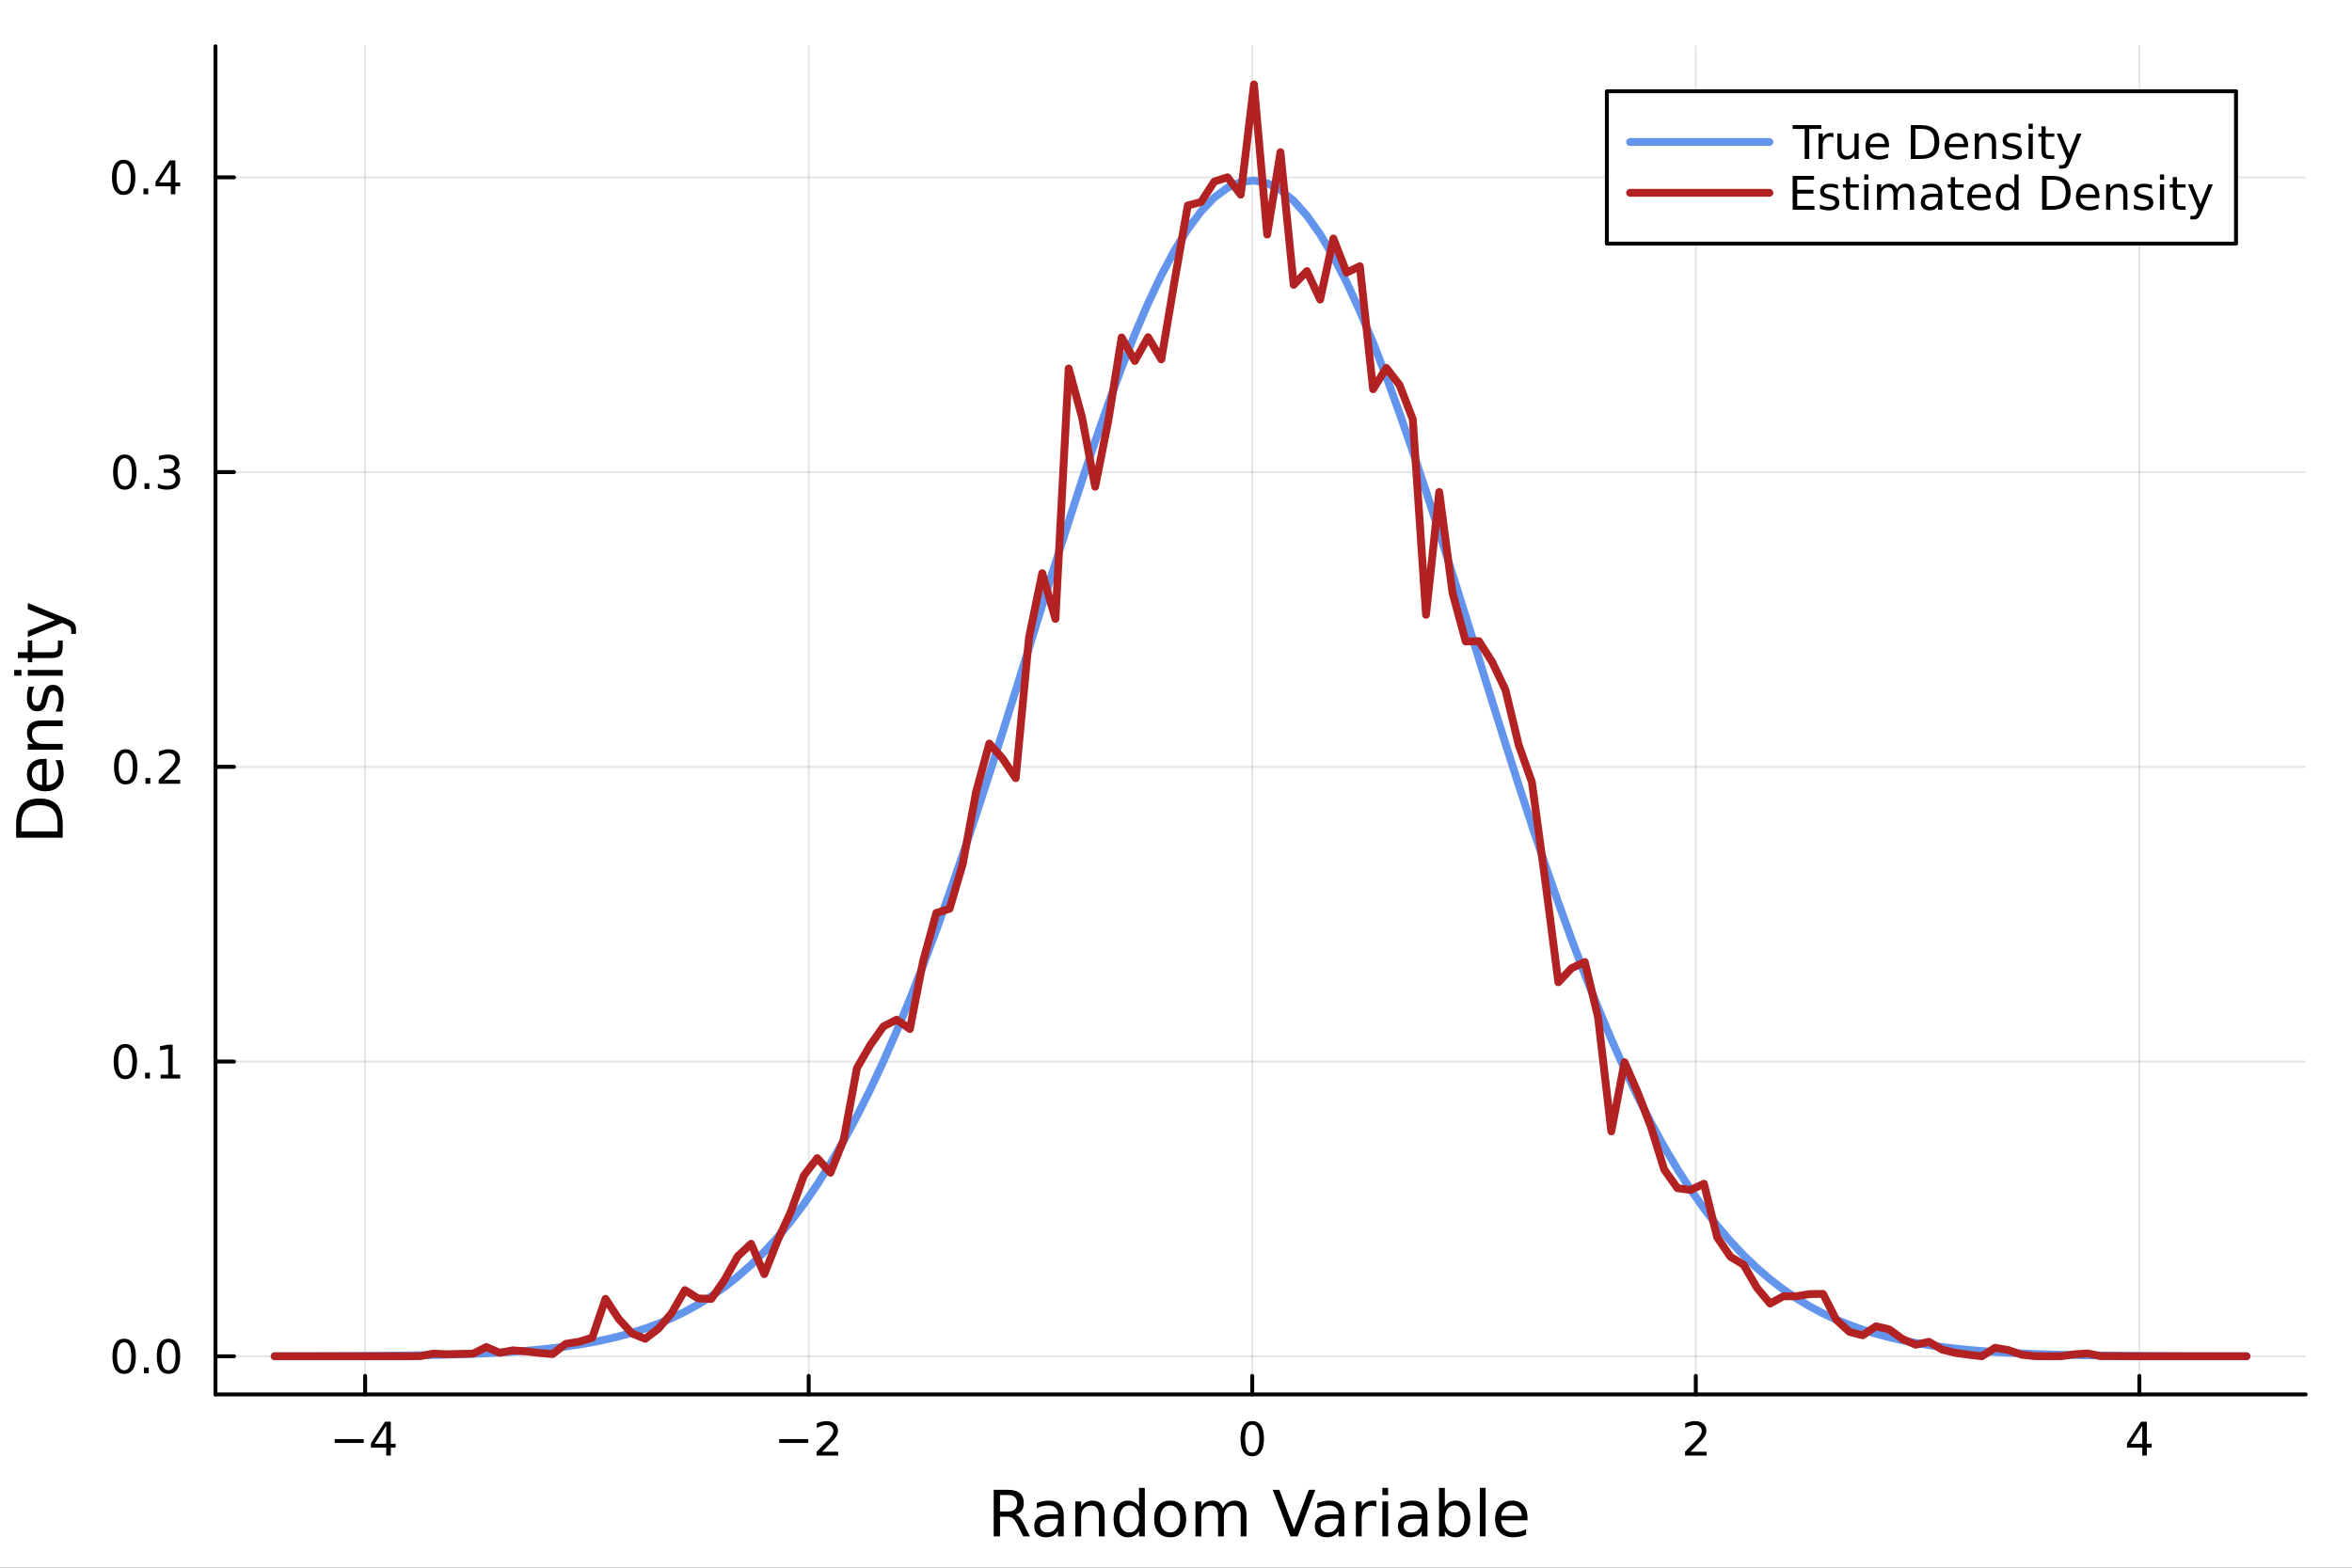 <?xml version="1.0" encoding="utf-8"?>
<svg xmlns="http://www.w3.org/2000/svg" xmlns:xlink="http://www.w3.org/1999/xlink" width="600" height="400" viewBox="0 0 2400 1600">
<rect x="0" y="0" width="2400" height="1600" fill="#333333" stroke="none"/>
<defs>
  <clipPath id="clip840">
    <rect x="0" y="0" width="2400" height="1600"/>
  </clipPath>
</defs>
<path clip-path="url(#clip840)" d="M0 1600 L2400 1600 L2400 0 L0 0  Z" fill="#ffffff" fill-rule="evenodd" fill-opacity="1"/>
<defs>
  <clipPath id="clip841">
    <rect x="480" y="0" width="1681" height="1600"/>
  </clipPath>
</defs>
<path clip-path="url(#clip840)" d="M219.866 1423.18 L2352.76 1423.18 L2352.76 47.244 L219.866 47.244  Z" fill="#ffffff" fill-rule="evenodd" fill-opacity="1"/>
<defs>
  <clipPath id="clip842">
    <rect x="219" y="47" width="2134" height="1377"/>
  </clipPath>
</defs>
<polyline clip-path="url(#clip842)" style="stroke:#000000; stroke-linecap:round; stroke-linejoin:round; stroke-width:2; stroke-opacity:0.1; fill:none" points="372.596,1423.18 372.596,47.244 "/>
<polyline clip-path="url(#clip842)" style="stroke:#000000; stroke-linecap:round; stroke-linejoin:round; stroke-width:2; stroke-opacity:0.1; fill:none" points="825.197,1423.18 825.197,47.244 "/>
<polyline clip-path="url(#clip842)" style="stroke:#000000; stroke-linecap:round; stroke-linejoin:round; stroke-width:2; stroke-opacity:0.1; fill:none" points="1277.8,1423.18 1277.8,47.244 "/>
<polyline clip-path="url(#clip842)" style="stroke:#000000; stroke-linecap:round; stroke-linejoin:round; stroke-width:2; stroke-opacity:0.1; fill:none" points="1730.4,1423.18 1730.4,47.244 "/>
<polyline clip-path="url(#clip842)" style="stroke:#000000; stroke-linecap:round; stroke-linejoin:round; stroke-width:2; stroke-opacity:0.1; fill:none" points="2183,1423.18 2183,47.244 "/>
<polyline clip-path="url(#clip842)" style="stroke:#000000; stroke-linecap:round; stroke-linejoin:round; stroke-width:2; stroke-opacity:0.1; fill:none" points="219.866,1384.24 2352.76,1384.24 "/>
<polyline clip-path="url(#clip842)" style="stroke:#000000; stroke-linecap:round; stroke-linejoin:round; stroke-width:2; stroke-opacity:0.1; fill:none" points="219.866,1083.43 2352.76,1083.43 "/>
<polyline clip-path="url(#clip842)" style="stroke:#000000; stroke-linecap:round; stroke-linejoin:round; stroke-width:2; stroke-opacity:0.1; fill:none" points="219.866,782.623 2352.76,782.623 "/>
<polyline clip-path="url(#clip842)" style="stroke:#000000; stroke-linecap:round; stroke-linejoin:round; stroke-width:2; stroke-opacity:0.1; fill:none" points="219.866,481.812 2352.76,481.812 "/>
<polyline clip-path="url(#clip842)" style="stroke:#000000; stroke-linecap:round; stroke-linejoin:round; stroke-width:2; stroke-opacity:0.1; fill:none" points="219.866,181.001 2352.76,181.001 "/>
<polyline clip-path="url(#clip840)" style="stroke:#000000; stroke-linecap:round; stroke-linejoin:round; stroke-width:4; stroke-opacity:1; fill:none" points="219.866,1423.18 2352.76,1423.18 "/>
<polyline clip-path="url(#clip840)" style="stroke:#000000; stroke-linecap:round; stroke-linejoin:round; stroke-width:4; stroke-opacity:1; fill:none" points="372.596,1423.18 372.596,1404.28 "/>
<polyline clip-path="url(#clip840)" style="stroke:#000000; stroke-linecap:round; stroke-linejoin:round; stroke-width:4; stroke-opacity:1; fill:none" points="825.197,1423.18 825.197,1404.28 "/>
<polyline clip-path="url(#clip840)" style="stroke:#000000; stroke-linecap:round; stroke-linejoin:round; stroke-width:4; stroke-opacity:1; fill:none" points="1277.8,1423.18 1277.8,1404.28 "/>
<polyline clip-path="url(#clip840)" style="stroke:#000000; stroke-linecap:round; stroke-linejoin:round; stroke-width:4; stroke-opacity:1; fill:none" points="1730.4,1423.18 1730.4,1404.28 "/>
<polyline clip-path="url(#clip840)" style="stroke:#000000; stroke-linecap:round; stroke-linejoin:round; stroke-width:4; stroke-opacity:1; fill:none" points="2183,1423.18 2183,1404.28 "/>
<path clip-path="url(#clip840)" d="M341.496 1468.75 L371.172 1468.75 L371.172 1472.69 L341.496 1472.69 L341.496 1468.75 Z" fill="#000000" fill-rule="nonzero" fill-opacity="1" /><path clip-path="url(#clip840)" d="M394.112 1455.09 L382.306 1473.54 L394.112 1473.54 L394.112 1455.09 M392.885 1451.02 L398.765 1451.02 L398.765 1473.54 L403.695 1473.54 L403.695 1477.43 L398.765 1477.43 L398.765 1485.58 L394.112 1485.58 L394.112 1477.43 L378.51 1477.43 L378.51 1472.92 L392.885 1451.02 Z" fill="#000000" fill-rule="nonzero" fill-opacity="1" /><path clip-path="url(#clip840)" d="M795.139 1468.75 L824.815 1468.75 L824.815 1472.69 L795.139 1472.69 L795.139 1468.75 Z" fill="#000000" fill-rule="nonzero" fill-opacity="1" /><path clip-path="url(#clip840)" d="M838.935 1481.64 L855.255 1481.64 L855.255 1485.58 L833.31 1485.58 L833.31 1481.64 Q835.972 1478.89 840.556 1474.26 Q845.162 1469.61 846.343 1468.27 Q848.588 1465.74 849.468 1464.01 Q850.37 1462.25 850.37 1460.56 Q850.37 1457.8 848.426 1456.07 Q846.505 1454.33 843.403 1454.33 Q841.204 1454.33 838.75 1455.09 Q836.319 1455.86 833.542 1457.41 L833.542 1452.69 Q836.366 1451.55 838.819 1450.97 Q841.273 1450.39 843.31 1450.39 Q848.681 1450.39 851.875 1453.08 Q855.069 1455.77 855.069 1460.26 Q855.069 1462.39 854.259 1464.31 Q853.472 1466.2 851.366 1468.8 Q850.787 1469.47 847.685 1472.69 Q844.583 1475.88 838.935 1481.64 Z" fill="#000000" fill-rule="nonzero" fill-opacity="1" /><path clip-path="url(#clip840)" d="M1277.8 1454.1 Q1274.19 1454.1 1272.36 1457.66 Q1270.55 1461.2 1270.55 1468.33 Q1270.55 1475.44 1272.36 1479.01 Q1274.19 1482.55 1277.8 1482.55 Q1281.43 1482.55 1283.24 1479.01 Q1285.07 1475.44 1285.07 1468.33 Q1285.07 1461.2 1283.24 1457.66 Q1281.43 1454.1 1277.8 1454.1 M1277.8 1450.39 Q1283.61 1450.39 1286.66 1455 Q1289.74 1459.58 1289.74 1468.33 Q1289.74 1477.06 1286.66 1481.67 Q1283.61 1486.25 1277.8 1486.25 Q1271.99 1486.25 1268.91 1481.67 Q1265.85 1477.06 1265.85 1468.33 Q1265.85 1459.58 1268.91 1455 Q1271.99 1450.39 1277.8 1450.39 Z" fill="#000000" fill-rule="nonzero" fill-opacity="1" /><path clip-path="url(#clip840)" d="M1725.05 1481.64 L1741.37 1481.64 L1741.37 1485.58 L1719.43 1485.58 L1719.43 1481.64 Q1722.09 1478.89 1726.67 1474.26 Q1731.28 1469.61 1732.46 1468.27 Q1734.7 1465.74 1735.58 1464.01 Q1736.49 1462.25 1736.49 1460.56 Q1736.49 1457.8 1734.54 1456.07 Q1732.62 1454.33 1729.52 1454.33 Q1727.32 1454.33 1724.87 1455.09 Q1722.44 1455.86 1719.66 1457.41 L1719.66 1452.69 Q1722.48 1451.55 1724.94 1450.97 Q1727.39 1450.39 1729.43 1450.39 Q1734.8 1450.39 1737.99 1453.08 Q1741.19 1455.77 1741.19 1460.26 Q1741.19 1462.39 1740.38 1464.31 Q1739.59 1466.2 1737.48 1468.8 Q1736.9 1469.47 1733.8 1472.69 Q1730.7 1475.88 1725.05 1481.64 Z" fill="#000000" fill-rule="nonzero" fill-opacity="1" /><path clip-path="url(#clip840)" d="M2186.01 1455.09 L2174.2 1473.54 L2186.01 1473.54 L2186.01 1455.09 M2184.78 1451.02 L2190.66 1451.02 L2190.66 1473.54 L2195.59 1473.54 L2195.59 1477.43 L2190.66 1477.43 L2190.66 1485.58 L2186.01 1485.58 L2186.01 1477.43 L2170.41 1477.43 L2170.41 1472.92 L2184.78 1451.02 Z" fill="#000000" fill-rule="nonzero" fill-opacity="1" /><path clip-path="url(#clip840)" d="M1036.52 1545.76 Q1038.59 1546.46 1040.53 1548.76 Q1042.5 1551.05 1044.48 1555.06 L1051 1568.04 L1044.1 1568.04 L1038.02 1555.85 Q1035.66 1551.08 1033.43 1549.52 Q1031.24 1547.96 1027.42 1547.96 L1020.42 1547.96 L1020.42 1568.04 L1013.99 1568.04 L1013.99 1520.52 L1028.5 1520.52 Q1036.65 1520.52 1040.66 1523.93 Q1044.67 1527.34 1044.67 1534.21 Q1044.67 1538.7 1042.57 1541.66 Q1040.5 1544.62 1036.52 1545.76 M1020.42 1525.81 L1020.42 1542.68 L1028.5 1542.68 Q1033.15 1542.68 1035.5 1540.54 Q1037.89 1538.38 1037.89 1534.21 Q1037.89 1530.04 1035.5 1527.94 Q1033.15 1525.81 1028.5 1525.81 L1020.42 1525.81 Z" fill="#000000" fill-rule="nonzero" fill-opacity="1" /><path clip-path="url(#clip840)" d="M1073.79 1550.12 Q1066.69 1550.12 1063.96 1551.75 Q1061.22 1553.37 1061.22 1557.29 Q1061.22 1560.4 1063.26 1562.25 Q1065.33 1564.07 1068.86 1564.07 Q1073.73 1564.07 1076.66 1560.63 Q1079.62 1557.16 1079.62 1551.43 L1079.62 1550.12 L1073.79 1550.12 M1085.47 1547.71 L1085.47 1568.04 L1079.62 1568.04 L1079.62 1562.63 Q1077.61 1565.88 1074.62 1567.44 Q1071.63 1568.97 1067.3 1568.97 Q1061.82 1568.97 1058.58 1565.91 Q1055.36 1562.82 1055.36 1557.67 Q1055.36 1551.65 1059.37 1548.6 Q1063.42 1545.54 1071.4 1545.54 L1079.62 1545.54 L1079.62 1544.97 Q1079.62 1540.93 1076.94 1538.73 Q1074.3 1536.5 1069.5 1536.5 Q1066.44 1536.5 1063.54 1537.23 Q1060.65 1537.97 1057.97 1539.43 L1057.97 1534.02 Q1061.19 1532.78 1064.21 1532.17 Q1067.24 1531.54 1070.1 1531.54 Q1077.83 1531.54 1081.65 1535.55 Q1085.47 1539.56 1085.47 1547.71 Z" fill="#000000" fill-rule="nonzero" fill-opacity="1" /><path clip-path="url(#clip840)" d="M1127.17 1546.53 L1127.17 1568.04 L1121.31 1568.04 L1121.31 1546.72 Q1121.31 1541.66 1119.34 1539.14 Q1117.37 1536.63 1113.42 1536.63 Q1108.68 1536.63 1105.94 1539.65 Q1103.2 1542.68 1103.2 1547.9 L1103.2 1568.04 L1097.31 1568.04 L1097.31 1532.4 L1103.2 1532.4 L1103.2 1537.93 Q1105.3 1534.72 1108.13 1533.13 Q1111 1531.54 1114.72 1531.54 Q1120.87 1531.54 1124.02 1535.36 Q1127.17 1539.14 1127.17 1546.53 Z" fill="#000000" fill-rule="nonzero" fill-opacity="1" /><path clip-path="url(#clip840)" d="M1162.31 1537.81 L1162.31 1518.52 L1168.16 1518.52 L1168.16 1568.04 L1162.31 1568.04 L1162.31 1562.7 Q1160.46 1565.88 1157.63 1567.44 Q1154.83 1568.97 1150.88 1568.97 Q1144.42 1568.97 1140.35 1563.81 Q1136.3 1558.65 1136.3 1550.25 Q1136.3 1541.85 1140.35 1536.69 Q1144.42 1531.54 1150.88 1531.54 Q1154.83 1531.54 1157.63 1533.1 Q1160.46 1534.62 1162.31 1537.81 M1142.35 1550.25 Q1142.35 1556.71 1144.99 1560.4 Q1147.67 1564.07 1152.31 1564.07 Q1156.96 1564.07 1159.63 1560.4 Q1162.31 1556.71 1162.31 1550.25 Q1162.31 1543.79 1159.63 1540.13 Q1156.96 1536.44 1152.31 1536.44 Q1147.67 1536.44 1144.99 1540.13 Q1142.35 1543.79 1142.35 1550.25 Z" fill="#000000" fill-rule="nonzero" fill-opacity="1" /><path clip-path="url(#clip840)" d="M1194.04 1536.5 Q1189.33 1536.5 1186.59 1540.19 Q1183.86 1543.85 1183.86 1550.25 Q1183.86 1556.65 1186.56 1560.34 Q1189.3 1564 1194.04 1564 Q1198.72 1564 1201.46 1560.31 Q1204.19 1556.62 1204.19 1550.25 Q1204.19 1543.92 1201.46 1540.23 Q1198.72 1536.5 1194.04 1536.5 M1194.04 1531.54 Q1201.68 1531.54 1206.04 1536.5 Q1210.4 1541.47 1210.4 1550.25 Q1210.4 1559 1206.04 1564 Q1201.68 1568.97 1194.04 1568.97 Q1186.37 1568.97 1182.01 1564 Q1177.68 1559 1177.68 1550.25 Q1177.68 1541.47 1182.01 1536.5 Q1186.37 1531.54 1194.04 1531.54 Z" fill="#000000" fill-rule="nonzero" fill-opacity="1" /><path clip-path="url(#clip840)" d="M1247.86 1539.24 Q1250.06 1535.29 1253.11 1533.41 Q1256.17 1531.54 1260.31 1531.54 Q1265.88 1531.54 1268.9 1535.45 Q1271.92 1539.33 1271.92 1546.53 L1271.92 1568.04 L1266.04 1568.04 L1266.04 1546.72 Q1266.04 1541.59 1264.22 1539.11 Q1262.41 1536.63 1258.68 1536.63 Q1254.13 1536.63 1251.49 1539.65 Q1248.85 1542.68 1248.85 1547.9 L1248.85 1568.04 L1242.96 1568.04 L1242.96 1546.72 Q1242.96 1541.56 1241.15 1539.11 Q1239.33 1536.63 1235.54 1536.63 Q1231.06 1536.63 1228.41 1539.68 Q1225.77 1542.71 1225.77 1547.9 L1225.77 1568.04 L1219.88 1568.04 L1219.88 1532.4 L1225.77 1532.4 L1225.77 1537.93 Q1227.78 1534.66 1230.58 1533.1 Q1233.38 1531.54 1237.23 1531.54 Q1241.11 1531.54 1243.82 1533.51 Q1246.56 1535.48 1247.86 1539.24 Z" fill="#000000" fill-rule="nonzero" fill-opacity="1" /><path clip-path="url(#clip840)" d="M1316.83 1568.04 L1298.69 1520.52 L1305.41 1520.52 L1320.46 1560.53 L1335.55 1520.52 L1342.23 1520.52 L1324.12 1568.04 L1316.83 1568.04 Z" fill="#000000" fill-rule="nonzero" fill-opacity="1" /><path clip-path="url(#clip840)" d="M1360.06 1550.12 Q1352.96 1550.12 1350.22 1551.75 Q1347.49 1553.37 1347.49 1557.29 Q1347.49 1560.4 1349.52 1562.25 Q1351.59 1564.07 1355.12 1564.07 Q1359.99 1564.07 1362.92 1560.63 Q1365.88 1557.16 1365.88 1551.43 L1365.88 1550.12 L1360.06 1550.12 M1371.74 1547.71 L1371.74 1568.04 L1365.88 1568.04 L1365.88 1562.63 Q1363.88 1565.88 1360.89 1567.44 Q1357.89 1568.97 1353.56 1568.97 Q1348.09 1568.97 1344.84 1565.91 Q1341.63 1562.82 1341.63 1557.67 Q1341.63 1551.65 1345.64 1548.6 Q1349.68 1545.54 1357.67 1545.54 L1365.88 1545.54 L1365.88 1544.97 Q1365.88 1540.93 1363.21 1538.73 Q1360.57 1536.5 1355.76 1536.5 Q1352.71 1536.5 1349.81 1537.23 Q1346.91 1537.97 1344.24 1539.43 L1344.24 1534.02 Q1347.45 1532.78 1350.48 1532.17 Q1353.5 1531.54 1356.37 1531.54 Q1364.1 1531.54 1367.92 1535.55 Q1371.74 1539.56 1371.74 1547.71 Z" fill="#000000" fill-rule="nonzero" fill-opacity="1" /><path clip-path="url(#clip840)" d="M1404.46 1537.87 Q1403.47 1537.3 1402.29 1537.04 Q1401.15 1536.76 1399.75 1536.76 Q1394.78 1536.76 1392.11 1540 Q1389.47 1543.22 1389.47 1549.27 L1389.47 1568.04 L1383.58 1568.04 L1383.58 1532.4 L1389.47 1532.4 L1389.47 1537.93 Q1391.31 1534.69 1394.27 1533.13 Q1397.23 1531.54 1401.47 1531.54 Q1402.07 1531.54 1402.8 1531.63 Q1403.54 1531.7 1404.43 1531.85 L1404.46 1537.87 Z" fill="#000000" fill-rule="nonzero" fill-opacity="1" /><path clip-path="url(#clip840)" d="M1410.6 1532.4 L1416.46 1532.4 L1416.46 1568.04 L1410.6 1568.04 L1410.6 1532.4 M1410.6 1518.52 L1416.46 1518.52 L1416.46 1525.93 L1410.6 1525.93 L1410.6 1518.52 Z" fill="#000000" fill-rule="nonzero" fill-opacity="1" /><path clip-path="url(#clip840)" d="M1444.91 1550.12 Q1437.81 1550.12 1435.08 1551.75 Q1432.34 1553.37 1432.34 1557.29 Q1432.34 1560.4 1434.38 1562.25 Q1436.45 1564.07 1439.98 1564.07 Q1444.85 1564.07 1447.78 1560.63 Q1450.74 1557.16 1450.74 1551.43 L1450.74 1550.12 L1444.91 1550.12 M1456.59 1547.71 L1456.59 1568.04 L1450.74 1568.04 L1450.74 1562.63 Q1448.73 1565.88 1445.74 1567.44 Q1442.75 1568.97 1438.42 1568.97 Q1432.95 1568.97 1429.7 1565.91 Q1426.48 1562.82 1426.48 1557.67 Q1426.48 1551.65 1430.49 1548.6 Q1434.54 1545.54 1442.53 1545.54 L1450.74 1545.54 L1450.74 1544.97 Q1450.74 1540.93 1448.06 1538.73 Q1445.42 1536.5 1440.62 1536.5 Q1437.56 1536.5 1434.66 1537.23 Q1431.77 1537.97 1429.09 1539.43 L1429.09 1534.02 Q1432.31 1532.78 1435.33 1532.17 Q1438.36 1531.54 1441.22 1531.54 Q1448.95 1531.54 1452.77 1535.55 Q1456.59 1539.56 1456.59 1547.71 Z" fill="#000000" fill-rule="nonzero" fill-opacity="1" /><path clip-path="url(#clip840)" d="M1494.25 1550.25 Q1494.25 1543.79 1491.57 1540.13 Q1488.93 1536.44 1484.28 1536.44 Q1479.64 1536.44 1476.96 1540.13 Q1474.32 1543.79 1474.32 1550.25 Q1474.32 1556.71 1476.96 1560.4 Q1479.64 1564.07 1484.28 1564.07 Q1488.93 1564.07 1491.57 1560.4 Q1494.25 1556.71 1494.25 1550.25 M1474.32 1537.81 Q1476.17 1534.62 1478.97 1533.1 Q1481.8 1531.54 1485.72 1531.54 Q1492.21 1531.54 1496.25 1536.69 Q1500.33 1541.85 1500.33 1550.25 Q1500.33 1558.65 1496.25 1563.81 Q1492.21 1568.97 1485.72 1568.97 Q1481.8 1568.97 1478.97 1567.44 Q1476.17 1565.88 1474.32 1562.7 L1474.32 1568.04 L1468.43 1568.04 L1468.43 1518.52 L1474.32 1518.52 L1474.32 1537.81 Z" fill="#000000" fill-rule="nonzero" fill-opacity="1" /><path clip-path="url(#clip840)" d="M1510.03 1518.52 L1515.89 1518.52 L1515.89 1568.04 L1510.03 1568.04 L1510.03 1518.52 Z" fill="#000000" fill-rule="nonzero" fill-opacity="1" /><path clip-path="url(#clip840)" d="M1558.64 1548.76 L1558.64 1551.62 L1531.71 1551.62 Q1532.09 1557.67 1535.34 1560.85 Q1538.62 1564 1544.44 1564 Q1547.81 1564 1550.97 1563.17 Q1554.15 1562.35 1557.27 1560.69 L1557.27 1566.23 Q1554.12 1567.57 1550.81 1568.27 Q1547.5 1568.97 1544.09 1568.97 Q1535.56 1568.97 1530.56 1564 Q1525.6 1559.04 1525.6 1550.57 Q1525.6 1541.82 1530.31 1536.69 Q1535.05 1531.54 1543.07 1531.54 Q1550.27 1531.54 1554.43 1536.18 Q1558.64 1540.8 1558.64 1548.76 M1552.78 1547.04 Q1552.72 1542.23 1550.07 1539.37 Q1547.46 1536.5 1543.14 1536.5 Q1538.23 1536.5 1535.27 1539.27 Q1532.35 1542.04 1531.9 1547.07 L1552.78 1547.04 Z" fill="#000000" fill-rule="nonzero" fill-opacity="1" /><polyline clip-path="url(#clip840)" style="stroke:#000000; stroke-linecap:round; stroke-linejoin:round; stroke-width:4; stroke-opacity:1; fill:none" points="219.866,1423.18 219.866,47.244 "/>
<polyline clip-path="url(#clip840)" style="stroke:#000000; stroke-linecap:round; stroke-linejoin:round; stroke-width:4; stroke-opacity:1; fill:none" points="219.866,1384.24 238.764,1384.24 "/>
<polyline clip-path="url(#clip840)" style="stroke:#000000; stroke-linecap:round; stroke-linejoin:round; stroke-width:4; stroke-opacity:1; fill:none" points="219.866,1083.43 238.764,1083.43 "/>
<polyline clip-path="url(#clip840)" style="stroke:#000000; stroke-linecap:round; stroke-linejoin:round; stroke-width:4; stroke-opacity:1; fill:none" points="219.866,782.623 238.764,782.623 "/>
<polyline clip-path="url(#clip840)" style="stroke:#000000; stroke-linecap:round; stroke-linejoin:round; stroke-width:4; stroke-opacity:1; fill:none" points="219.866,481.812 238.764,481.812 "/>
<polyline clip-path="url(#clip840)" style="stroke:#000000; stroke-linecap:round; stroke-linejoin:round; stroke-width:4; stroke-opacity:1; fill:none" points="219.866,181.001 238.764,181.001 "/>
<path clip-path="url(#clip840)" d="M126.691 1370.04 Q123.08 1370.04 121.251 1373.61 Q119.445 1377.15 119.445 1384.28 Q119.445 1391.39 121.251 1394.95 Q123.08 1398.49 126.691 1398.49 Q130.325 1398.49 132.13 1394.95 Q133.959 1391.39 133.959 1384.28 Q133.959 1377.15 132.13 1373.61 Q130.325 1370.04 126.691 1370.04 M126.691 1366.34 Q132.501 1366.34 135.556 1370.95 Q138.635 1375.53 138.635 1384.28 Q138.635 1393.01 135.556 1397.61 Q132.501 1402.2 126.691 1402.2 Q120.88 1402.2 117.802 1397.61 Q114.746 1393.01 114.746 1384.28 Q114.746 1375.53 117.802 1370.95 Q120.88 1366.34 126.691 1366.34 Z" fill="#000000" fill-rule="nonzero" fill-opacity="1" /><path clip-path="url(#clip840)" d="M146.853 1395.64 L151.737 1395.64 L151.737 1401.52 L146.853 1401.52 L146.853 1395.64 Z" fill="#000000" fill-rule="nonzero" fill-opacity="1" /><path clip-path="url(#clip840)" d="M171.922 1370.04 Q168.311 1370.04 166.482 1373.61 Q164.677 1377.15 164.677 1384.28 Q164.677 1391.39 166.482 1394.95 Q168.311 1398.49 171.922 1398.49 Q175.556 1398.49 177.362 1394.95 Q179.19 1391.39 179.19 1384.28 Q179.19 1377.15 177.362 1373.61 Q175.556 1370.04 171.922 1370.04 M171.922 1366.34 Q177.732 1366.34 180.788 1370.95 Q183.866 1375.53 183.866 1384.28 Q183.866 1393.01 180.788 1397.61 Q177.732 1402.2 171.922 1402.2 Q166.112 1402.2 163.033 1397.61 Q159.978 1393.01 159.978 1384.28 Q159.978 1375.53 163.033 1370.95 Q166.112 1366.34 171.922 1366.34 Z" fill="#000000" fill-rule="nonzero" fill-opacity="1" /><path clip-path="url(#clip840)" d="M127.917 1069.23 Q124.306 1069.23 122.478 1072.8 Q120.672 1076.34 120.672 1083.47 Q120.672 1090.57 122.478 1094.14 Q124.306 1097.68 127.917 1097.68 Q131.552 1097.68 133.357 1094.14 Q135.186 1090.57 135.186 1083.47 Q135.186 1076.34 133.357 1072.8 Q131.552 1069.23 127.917 1069.23 M127.917 1065.53 Q133.728 1065.53 136.783 1070.13 Q139.862 1074.72 139.862 1083.47 Q139.862 1092.19 136.783 1096.8 Q133.728 1101.38 127.917 1101.38 Q122.107 1101.38 119.029 1096.8 Q115.973 1092.19 115.973 1083.47 Q115.973 1074.72 119.029 1070.13 Q122.107 1065.53 127.917 1065.53 Z" fill="#000000" fill-rule="nonzero" fill-opacity="1" /><path clip-path="url(#clip840)" d="M148.079 1094.83 L152.964 1094.83 L152.964 1100.71 L148.079 1100.71 L148.079 1094.83 Z" fill="#000000" fill-rule="nonzero" fill-opacity="1" /><path clip-path="url(#clip840)" d="M163.959 1096.78 L171.598 1096.78 L171.598 1070.41 L163.288 1072.08 L163.288 1067.82 L171.552 1066.15 L176.227 1066.15 L176.227 1096.78 L183.866 1096.78 L183.866 1100.71 L163.959 1100.71 L163.959 1096.78 Z" fill="#000000" fill-rule="nonzero" fill-opacity="1" /><path clip-path="url(#clip840)" d="M128.288 768.421 Q124.677 768.421 122.848 771.986 Q121.043 775.528 121.043 782.657 Q121.043 789.764 122.848 793.329 Q124.677 796.87 128.288 796.87 Q131.922 796.87 133.728 793.329 Q135.556 789.764 135.556 782.657 Q135.556 775.528 133.728 771.986 Q131.922 768.421 128.288 768.421 M128.288 764.718 Q134.098 764.718 137.154 769.324 Q140.232 773.907 140.232 782.657 Q140.232 791.384 137.154 795.991 Q134.098 800.574 128.288 800.574 Q122.478 800.574 119.399 795.991 Q116.343 791.384 116.343 782.657 Q116.343 773.907 119.399 769.324 Q122.478 764.718 128.288 764.718 Z" fill="#000000" fill-rule="nonzero" fill-opacity="1" /><path clip-path="url(#clip840)" d="M148.45 794.023 L153.334 794.023 L153.334 799.903 L148.45 799.903 L148.45 794.023 Z" fill="#000000" fill-rule="nonzero" fill-opacity="1" /><path clip-path="url(#clip840)" d="M167.547 795.967 L183.866 795.967 L183.866 799.903 L161.922 799.903 L161.922 795.967 Q164.584 793.213 169.167 788.583 Q173.774 783.931 174.954 782.588 Q177.2 780.065 178.079 778.329 Q178.982 776.569 178.982 774.88 Q178.982 772.125 177.038 770.389 Q175.116 768.653 172.014 768.653 Q169.815 768.653 167.362 769.417 Q164.931 770.181 162.153 771.731 L162.153 767.009 Q164.977 765.875 167.431 765.296 Q169.885 764.718 171.922 764.718 Q177.292 764.718 180.487 767.403 Q183.681 770.088 183.681 774.579 Q183.681 776.708 182.871 778.63 Q182.084 780.528 179.977 783.12 Q179.399 783.792 176.297 787.009 Q173.195 790.204 167.547 795.967 Z" fill="#000000" fill-rule="nonzero" fill-opacity="1" /><path clip-path="url(#clip840)" d="M127.339 467.611 Q123.728 467.611 121.899 471.175 Q120.093 474.717 120.093 481.847 Q120.093 488.953 121.899 492.518 Q123.728 496.06 127.339 496.06 Q130.973 496.06 132.779 492.518 Q134.607 488.953 134.607 481.847 Q134.607 474.717 132.779 471.175 Q130.973 467.611 127.339 467.611 M127.339 463.907 Q133.149 463.907 136.204 468.513 Q139.283 473.097 139.283 481.847 Q139.283 490.573 136.204 495.18 Q133.149 499.763 127.339 499.763 Q121.529 499.763 118.45 495.18 Q115.394 490.573 115.394 481.847 Q115.394 473.097 118.45 468.513 Q121.529 463.907 127.339 463.907 Z" fill="#000000" fill-rule="nonzero" fill-opacity="1" /><path clip-path="url(#clip840)" d="M147.501 493.212 L152.385 493.212 L152.385 499.092 L147.501 499.092 L147.501 493.212 Z" fill="#000000" fill-rule="nonzero" fill-opacity="1" /><path clip-path="url(#clip840)" d="M176.737 480.458 Q180.093 481.175 181.968 483.444 Q183.866 485.712 183.866 489.046 Q183.866 494.161 180.348 496.962 Q176.829 499.763 170.348 499.763 Q168.172 499.763 165.857 499.323 Q163.565 498.907 161.112 498.05 L161.112 493.536 Q163.056 494.671 165.371 495.249 Q167.686 495.828 170.209 495.828 Q174.607 495.828 176.899 494.092 Q179.214 492.356 179.214 489.046 Q179.214 485.99 177.061 484.277 Q174.931 482.541 171.112 482.541 L167.084 482.541 L167.084 478.699 L171.297 478.699 Q174.746 478.699 176.575 477.333 Q178.403 475.944 178.403 473.351 Q178.403 470.689 176.505 469.277 Q174.63 467.842 171.112 467.842 Q169.19 467.842 166.991 468.259 Q164.792 468.675 162.153 469.555 L162.153 465.388 Q164.815 464.648 167.13 464.277 Q169.468 463.907 171.528 463.907 Q176.852 463.907 179.954 466.337 Q183.056 468.745 183.056 472.865 Q183.056 475.736 181.413 477.726 Q179.769 479.694 176.737 480.458 Z" fill="#000000" fill-rule="nonzero" fill-opacity="1" /><path clip-path="url(#clip840)" d="M126.205 166.8 Q122.593 166.8 120.765 170.365 Q118.959 173.906 118.959 181.036 Q118.959 188.142 120.765 191.707 Q122.593 195.249 126.205 195.249 Q129.839 195.249 131.644 191.707 Q133.473 188.142 133.473 181.036 Q133.473 173.906 131.644 170.365 Q129.839 166.8 126.205 166.8 M126.205 163.096 Q132.015 163.096 135.07 167.703 Q138.149 172.286 138.149 181.036 Q138.149 189.763 135.07 194.369 Q132.015 198.953 126.205 198.953 Q120.394 198.953 117.316 194.369 Q114.26 189.763 114.26 181.036 Q114.26 172.286 117.316 167.703 Q120.394 163.096 126.205 163.096 Z" fill="#000000" fill-rule="nonzero" fill-opacity="1" /><path clip-path="url(#clip840)" d="M146.366 192.402 L151.251 192.402 L151.251 198.281 L146.366 198.281 L146.366 192.402 Z" fill="#000000" fill-rule="nonzero" fill-opacity="1" /><path clip-path="url(#clip840)" d="M174.283 167.795 L162.477 186.244 L174.283 186.244 L174.283 167.795 M173.056 163.721 L178.936 163.721 L178.936 186.244 L183.866 186.244 L183.866 190.133 L178.936 190.133 L178.936 198.281 L174.283 198.281 L174.283 190.133 L158.681 190.133 L158.681 185.619 L173.056 163.721 Z" fill="#000000" fill-rule="nonzero" fill-opacity="1" /><path clip-path="url(#clip840)" d="M21.768 848.522 L58.721 848.522 L58.721 840.755 Q58.721 830.92 54.265 826.369 Q49.809 821.786 40.196 821.786 Q30.648 821.786 26.224 826.369 Q21.768 830.92 21.768 840.755 L21.768 848.522 M16.484 854.951 L16.484 841.742 Q16.484 827.928 22.245 821.467 Q27.974 815.006 40.196 815.006 Q52.482 815.006 58.243 821.499 Q64.004 827.992 64.004 841.742 L64.004 854.951 L16.484 854.951 Z" fill="#000000" fill-rule="nonzero" fill-opacity="1" /><path clip-path="url(#clip840)" d="M44.716 774.52 L47.581 774.52 L47.581 801.447 Q53.628 801.065 56.811 797.819 Q59.962 794.54 59.962 788.716 Q59.962 785.342 59.134 782.191 Q58.307 779.008 56.652 775.889 L62.19 775.889 Q63.527 779.04 64.227 782.35 Q64.927 785.66 64.927 789.066 Q64.927 797.596 59.962 802.593 Q54.997 807.558 46.53 807.558 Q37.777 807.558 32.653 802.848 Q27.497 798.105 27.497 790.084 Q27.497 782.891 32.144 778.722 Q36.759 774.52 44.716 774.52 M42.997 780.377 Q38.191 780.44 35.327 783.082 Q32.462 785.692 32.462 790.021 Q32.462 794.922 35.231 797.882 Q38 800.811 43.029 801.256 L42.997 780.377 Z" fill="#000000" fill-rule="nonzero" fill-opacity="1" /><path clip-path="url(#clip840)" d="M42.488 735.276 L64.004 735.276 L64.004 741.132 L42.679 741.132 Q37.618 741.132 35.104 743.105 Q32.589 745.079 32.589 749.026 Q32.589 753.768 35.613 756.505 Q38.637 759.243 43.857 759.243 L64.004 759.243 L64.004 765.131 L28.356 765.131 L28.356 759.243 L33.894 759.243 Q30.68 757.142 29.088 754.309 Q27.497 751.445 27.497 747.721 Q27.497 741.578 31.316 738.427 Q35.104 735.276 42.488 735.276 Z" fill="#000000" fill-rule="nonzero" fill-opacity="1" /><path clip-path="url(#clip840)" d="M29.407 700.869 L34.945 700.869 Q33.672 703.352 33.035 706.025 Q32.398 708.699 32.398 711.563 Q32.398 715.924 33.735 718.12 Q35.072 720.284 37.746 720.284 Q39.783 720.284 40.96 718.725 Q42.106 717.165 43.157 712.455 L43.602 710.449 Q44.939 704.211 47.39 701.601 Q49.809 698.959 54.169 698.959 Q59.134 698.959 62.031 702.906 Q64.927 706.821 64.927 713.696 Q64.927 716.56 64.354 719.68 Q63.813 722.767 62.699 726.204 L56.652 726.204 Q58.339 722.958 59.198 719.807 Q60.026 716.656 60.026 713.569 Q60.026 709.431 58.625 707.203 Q57.193 704.975 54.615 704.975 Q52.228 704.975 50.955 706.598 Q49.681 708.19 48.504 713.632 L48.026 715.669 Q46.88 721.112 44.525 723.531 Q42.138 725.95 38 725.95 Q32.971 725.95 30.234 722.385 Q27.497 718.82 27.497 712.264 Q27.497 709.017 27.974 706.153 Q28.452 703.288 29.407 700.869 Z" fill="#000000" fill-rule="nonzero" fill-opacity="1" /><path clip-path="url(#clip840)" d="M28.356 689.634 L28.356 683.777 L64.004 683.777 L64.004 689.634 L28.356 689.634 M14.479 689.634 L14.479 683.777 L21.895 683.777 L21.895 689.634 L14.479 689.634 Z" fill="#000000" fill-rule="nonzero" fill-opacity="1" /><path clip-path="url(#clip840)" d="M18.235 665.73 L28.356 665.73 L28.356 653.667 L32.908 653.667 L32.908 665.73 L52.259 665.73 Q56.62 665.73 57.861 664.553 Q59.103 663.343 59.103 659.683 L59.103 653.667 L64.004 653.667 L64.004 659.683 Q64.004 666.462 61.49 669.04 Q58.943 671.619 52.259 671.619 L32.908 671.619 L32.908 675.915 L28.356 675.915 L28.356 671.619 L18.235 671.619 L18.235 665.73 Z" fill="#000000" fill-rule="nonzero" fill-opacity="1" /><path clip-path="url(#clip840)" d="M67.314 631.133 Q73.68 633.615 75.622 635.971 Q77.563 638.326 77.563 642.273 L77.563 646.951 L72.662 646.951 L72.662 643.514 Q72.662 641.095 71.516 639.758 Q70.37 638.421 66.105 636.798 L63.431 635.748 L28.356 650.166 L28.356 643.96 L56.238 632.82 L28.356 621.68 L28.356 615.473 L67.314 631.133 Z" fill="#000000" fill-rule="nonzero" fill-opacity="1" /><polyline clip-path="url(#clip842)" style="stroke:#6495ed; stroke-linecap:round; stroke-linejoin:round; stroke-width:8; stroke-opacity:1; fill:none" points="280.231,1384.17 293.735,1384.15 307.24,1384.12 320.744,1384.09 334.249,1384.04 347.753,1383.99 361.258,1383.92 374.762,1383.83 388.267,1383.71 401.771,1383.58 415.275,1383.4 428.78,1383.19 442.284,1382.93 455.789,1382.61 469.293,1382.21 482.798,1381.74 496.302,1381.16 509.806,1380.46 523.311,1379.62 536.815,1378.61 550.32,1377.4 563.824,1375.97 577.329,1374.27 590.833,1372.27 604.337,1369.92 617.842,1367.17 631.346,1363.96 644.851,1360.23 658.355,1355.92 671.86,1350.95 685.364,1345.25 698.868,1338.74 712.373,1331.33 725.877,1322.93 739.382,1313.45 752.886,1302.79 766.391,1290.87 779.895,1277.58 793.399,1262.83 806.904,1246.53 820.408,1228.6 833.913,1208.96 847.417,1187.54 860.922,1164.3 874.426,1139.17 887.93,1112.15 901.435,1083.23 914.939,1052.41 928.444,1019.74 941.948,985.281 955.453,949.111 968.957,911.349 982.461,872.137 995.966,831.646 1009.47,790.072 1022.97,747.641 1036.48,704.605 1049.98,661.239 1063.49,617.84 1076.99,574.724 1090.5,532.221 1104,490.675 1117.51,450.435 1131.01,411.851 1144.51,375.272 1158.02,341.039 1171.52,309.478 1185.03,280.899 1198.53,255.586 1212.04,233.797 1225.54,215.756 1239.05,201.65 1252.55,191.629 1266.05,185.798 1279.56,184.219 1293.06,186.91 1306.57,193.842 1320.07,204.94 1333.58,220.088 1347.08,239.127 1360.59,261.858 1374.09,288.049 1387.59,317.434 1401.1,349.722 1414.6,384.599 1428.11,421.734 1441.61,460.784 1455.12,501.399 1468.62,543.228 1482.13,585.923 1495.63,629.145 1509.13,672.565 1522.64,715.873 1536.14,758.776 1549.65,801.007 1563.15,842.319 1576.66,882.495 1590.16,921.344 1603.67,958.703 1617.17,994.437 1630.67,1028.44 1644.18,1060.63 1657.68,1090.96 1671.19,1119.39 1684.69,1145.91 1698.2,1170.54 1711.7,1193.3 1725.21,1214.25 1738.71,1233.44 1752.21,1250.93 1765.72,1266.82 1779.22,1281.18 1792.73,1294.11 1806.23,1305.69 1819.74,1316.03 1833.24,1325.22 1846.74,1333.35 1860.25,1340.52 1873.75,1346.81 1887.26,1352.31 1900.76,1357.1 1914.27,1361.25 1927.77,1364.84 1941.28,1367.93 1954.78,1370.57 1968.28,1372.83 1981.79,1374.74 1995.29,1376.37 2008.8,1377.74 2022.3,1378.89 2035.81,1379.85 2049.31,1380.65 2062.82,1381.32 2076.32,1381.87 2089.82,1382.32 2103.33,1382.7 2116.83,1383 2130.34,1383.25 2143.84,1383.45 2157.35,1383.61 2170.85,1383.75 2184.36,1383.85 2197.86,1383.94 2211.36,1384 2224.87,1384.06 2238.37,1384.1 2251.88,1384.13 2265.38,1384.16 2278.89,1384.18 2292.39,1384.19 "/>
<polyline clip-path="url(#clip842)" style="stroke:#b22222; stroke-linecap:round; stroke-linejoin:round; stroke-width:8; stroke-opacity:1; fill:none" points="280.231,1384.23 293.735,1384.23 307.24,1384.23 320.744,1384.23 334.249,1384.23 347.753,1384.23 361.258,1384.23 374.762,1384.23 388.267,1384.22 401.771,1384.22 415.275,1384.21 428.78,1384.08 442.284,1381.54 455.789,1382.15 469.293,1381.86 482.798,1381.53 496.302,1374.77 509.806,1380.67 523.311,1378.18 536.815,1379.21 550.32,1380.85 563.824,1382.01 577.329,1371.54 590.833,1369.4 604.337,1365.23 617.842,1325.59 631.346,1346.1 644.851,1360.86 658.355,1366.44 671.86,1356.08 685.364,1340.18 698.868,1316.7 712.373,1325.2 725.877,1325.67 739.382,1306.07 752.886,1282.04 766.391,1269.38 779.895,1300.43 793.399,1266.27 806.904,1236.79 820.408,1199.53 833.913,1181.98 847.417,1196.91 860.922,1163.09 874.426,1090.16 887.93,1066.72 901.435,1047.62 914.939,1040.69 928.444,1050.25 941.948,980.945 955.453,931.731 968.957,927.483 982.461,881.465 995.966,808.445 1009.47,758.866 1022.97,774.021 1036.48,794.204 1049.98,650.834 1063.49,584.987 1076.99,631.711 1090.5,376.053 1104,425.432 1117.51,496.801 1131.01,428.931 1144.51,344.428 1158.02,368.43 1171.52,344.122 1185.03,366.785 1198.53,286.775 1212.04,209.686 1225.54,206.195 1239.05,185.312 1252.55,180.925 1266.05,198.674 1279.56,86.186 1293.06,239.367 1306.57,155.305 1320.07,290.716 1333.58,276.713 1347.08,305.736 1360.59,243.44 1374.09,278.249 1387.59,271.671 1401.1,397.238 1414.6,375.495 1428.11,392.931 1441.61,427.916 1455.12,627.49 1468.62,502.129 1482.13,604.924 1495.63,654.674 1509.13,654.375 1522.64,675.654 1536.14,703.982 1549.65,760.152 1563.15,798.236 1576.66,897.838 1590.16,1002.49 1603.67,988.142 1617.17,981.846 1630.67,1038.29 1644.18,1154.72 1657.68,1084.1 1671.19,1115.11 1684.69,1150.35 1698.2,1193.73 1711.7,1212.69 1725.21,1214.49 1738.71,1208.13 1752.21,1262.77 1765.72,1282.62 1779.22,1290.87 1792.73,1314.23 1806.23,1330.4 1819.74,1323.05 1833.24,1322.92 1846.74,1320.74 1860.25,1320.57 1873.75,1347.06 1887.26,1359.36 1900.76,1362.8 1914.27,1353.63 1927.77,1356.8 1941.28,1366.59 1954.78,1372.42 1968.28,1369.47 1981.79,1377.44 1995.29,1380.76 2008.8,1382.63 2022.3,1384.23 2035.81,1375.56 2049.31,1377.9 2062.82,1382.58 2076.32,1384.1 2089.82,1384.23 2103.33,1384.16 2116.83,1382.19 2130.34,1381.33 2143.84,1384.14 2157.35,1384.08 2170.85,1384.23 2184.36,1384.24 2197.86,1384.23 2211.36,1384.23 2224.87,1384.23 2238.37,1384.23 2251.88,1384.23 2265.38,1384.23 2278.89,1384.23 2292.39,1384.23 "/>
<path clip-path="url(#clip840)" d="M1639.65 248.629 L2281.66 248.629 L2281.66 93.109 L1639.65 93.109  Z" fill="#ffffff" fill-rule="evenodd" fill-opacity="1"/>
<polyline clip-path="url(#clip840)" style="stroke:#000000; stroke-linecap:round; stroke-linejoin:round; stroke-width:4; stroke-opacity:1; fill:none" points="1639.65,248.629 2281.66,248.629 2281.66,93.109 1639.65,93.109 1639.65,248.629 "/>
<polyline clip-path="url(#clip840)" style="stroke:#6495ed; stroke-linecap:round; stroke-linejoin:round; stroke-width:8; stroke-opacity:1; fill:none" points="1663.34,144.949 1805.54,144.949 "/>
<path clip-path="url(#clip840)" d="M1829.24 127.669 L1858.47 127.669 L1858.47 131.604 L1846.2 131.604 L1846.2 162.229 L1841.5 162.229 L1841.5 131.604 L1829.24 131.604 L1829.24 127.669 Z" fill="#000000" fill-rule="nonzero" fill-opacity="1" /><path clip-path="url(#clip840)" d="M1870.86 140.284 Q1870.14 139.868 1869.28 139.682 Q1868.45 139.474 1867.43 139.474 Q1863.82 139.474 1861.87 141.835 Q1859.95 144.173 1859.95 148.571 L1859.95 162.229 L1855.67 162.229 L1855.67 136.303 L1859.95 136.303 L1859.95 140.331 Q1861.3 137.969 1863.45 136.835 Q1865.6 135.678 1868.68 135.678 Q1869.12 135.678 1869.65 135.747 Q1870.19 135.794 1870.83 135.909 L1870.86 140.284 Z" fill="#000000" fill-rule="nonzero" fill-opacity="1" /><path clip-path="url(#clip840)" d="M1874.88 151.997 L1874.88 136.303 L1879.14 136.303 L1879.14 151.835 Q1879.14 155.516 1880.58 157.368 Q1882.01 159.196 1884.88 159.196 Q1888.33 159.196 1890.32 156.997 Q1892.34 154.798 1892.34 151.002 L1892.34 136.303 L1896.6 136.303 L1896.6 162.229 L1892.34 162.229 L1892.34 158.247 Q1890.79 160.608 1888.73 161.766 Q1886.69 162.9 1883.98 162.9 Q1879.51 162.9 1877.2 160.122 Q1874.88 157.344 1874.88 151.997 M1885.6 135.678 L1885.6 135.678 Z" fill="#000000" fill-rule="nonzero" fill-opacity="1" /><path clip-path="url(#clip840)" d="M1927.55 148.201 L1927.55 150.284 L1907.96 150.284 Q1908.24 154.682 1910.6 156.997 Q1912.99 159.289 1917.22 159.289 Q1919.68 159.289 1921.97 158.687 Q1924.28 158.085 1926.55 156.881 L1926.55 160.909 Q1924.26 161.881 1921.85 162.391 Q1919.44 162.9 1916.97 162.9 Q1910.76 162.9 1907.13 159.289 Q1903.52 155.678 1903.52 149.52 Q1903.52 143.155 1906.94 139.428 Q1910.39 135.678 1916.23 135.678 Q1921.46 135.678 1924.49 139.057 Q1927.55 142.414 1927.55 148.201 M1923.29 146.951 Q1923.24 143.456 1921.32 141.372 Q1919.42 139.289 1916.27 139.289 Q1912.71 139.289 1910.56 141.303 Q1908.43 143.317 1908.1 146.974 L1923.29 146.951 Z" fill="#000000" fill-rule="nonzero" fill-opacity="1" /><path clip-path="url(#clip840)" d="M1954.47 131.511 L1954.47 158.386 L1960.12 158.386 Q1967.27 158.386 1970.58 155.145 Q1973.91 151.905 1973.91 144.914 Q1973.91 137.969 1970.58 134.752 Q1967.27 131.511 1960.12 131.511 L1954.47 131.511 M1949.79 127.669 L1959.4 127.669 Q1969.44 127.669 1974.14 131.858 Q1978.84 136.025 1978.84 144.914 Q1978.84 153.849 1974.12 158.039 Q1969.4 162.229 1959.4 162.229 L1949.79 162.229 L1949.79 127.669 Z" fill="#000000" fill-rule="nonzero" fill-opacity="1" /><path clip-path="url(#clip840)" d="M2008.29 148.201 L2008.29 150.284 L1988.7 150.284 Q1988.98 154.682 1991.34 156.997 Q1993.73 159.289 1997.96 159.289 Q2000.42 159.289 2002.71 158.687 Q2005.02 158.085 2007.29 156.881 L2007.29 160.909 Q2005 161.881 2002.59 162.391 Q2000.18 162.9 1997.71 162.9 Q1991.5 162.9 1987.87 159.289 Q1984.26 155.678 1984.26 149.52 Q1984.26 143.155 1987.68 139.428 Q1991.13 135.678 1996.97 135.678 Q2002.2 135.678 2005.23 139.057 Q2008.29 142.414 2008.29 148.201 M2004.03 146.951 Q2003.98 143.456 2002.06 141.372 Q2000.16 139.289 1997.01 139.289 Q1993.45 139.289 1991.3 141.303 Q1989.17 143.317 1988.84 146.974 L2004.03 146.951 Z" fill="#000000" fill-rule="nonzero" fill-opacity="1" /><path clip-path="url(#clip840)" d="M2036.83 146.581 L2036.83 162.229 L2032.57 162.229 L2032.57 146.719 Q2032.57 143.039 2031.13 141.21 Q2029.7 139.382 2026.83 139.382 Q2023.38 139.382 2021.39 141.581 Q2019.4 143.78 2019.4 147.576 L2019.4 162.229 L2015.11 162.229 L2015.11 136.303 L2019.4 136.303 L2019.4 140.331 Q2020.93 137.993 2022.99 136.835 Q2025.07 135.678 2027.78 135.678 Q2032.24 135.678 2034.54 138.456 Q2036.83 141.21 2036.83 146.581 Z" fill="#000000" fill-rule="nonzero" fill-opacity="1" /><path clip-path="url(#clip840)" d="M2061.85 137.067 L2061.85 141.094 Q2060.05 140.169 2058.1 139.706 Q2056.16 139.243 2054.07 139.243 Q2050.9 139.243 2049.3 140.215 Q2047.73 141.187 2047.73 143.131 Q2047.73 144.613 2048.86 145.469 Q2050 146.303 2053.42 147.067 L2054.88 147.391 Q2059.42 148.363 2061.32 150.145 Q2063.24 151.905 2063.24 155.076 Q2063.24 158.687 2060.37 160.793 Q2057.52 162.9 2052.52 162.9 Q2050.44 162.9 2048.17 162.483 Q2045.92 162.09 2043.42 161.28 L2043.42 156.881 Q2045.79 158.108 2048.08 158.733 Q2050.37 159.335 2052.61 159.335 Q2055.62 159.335 2057.24 158.317 Q2058.86 157.275 2058.86 155.4 Q2058.86 153.664 2057.68 152.738 Q2056.53 151.812 2052.57 150.956 L2051.09 150.608 Q2047.13 149.775 2045.37 148.062 Q2043.61 146.326 2043.61 143.317 Q2043.61 139.659 2046.2 137.669 Q2048.8 135.678 2053.56 135.678 Q2055.92 135.678 2058.01 136.025 Q2060.09 136.372 2061.85 137.067 Z" fill="#000000" fill-rule="nonzero" fill-opacity="1" /><path clip-path="url(#clip840)" d="M2070.02 136.303 L2074.28 136.303 L2074.28 162.229 L2070.02 162.229 L2070.02 136.303 M2070.02 126.21 L2074.28 126.21 L2074.28 131.604 L2070.02 131.604 L2070.02 126.21 Z" fill="#000000" fill-rule="nonzero" fill-opacity="1" /><path clip-path="url(#clip840)" d="M2087.41 128.942 L2087.41 136.303 L2096.18 136.303 L2096.18 139.613 L2087.41 139.613 L2087.41 153.687 Q2087.41 156.858 2088.26 157.761 Q2089.14 158.664 2091.8 158.664 L2096.18 158.664 L2096.18 162.229 L2091.8 162.229 Q2086.87 162.229 2085 160.4 Q2083.12 158.548 2083.12 153.687 L2083.12 139.613 L2080 139.613 L2080 136.303 L2083.12 136.303 L2083.12 128.942 L2087.41 128.942 Z" fill="#000000" fill-rule="nonzero" fill-opacity="1" /><path clip-path="url(#clip840)" d="M2112.57 164.636 Q2110.76 169.266 2109.05 170.678 Q2107.34 172.09 2104.47 172.09 L2101.06 172.09 L2101.06 168.525 L2103.56 168.525 Q2105.32 168.525 2106.29 167.692 Q2107.27 166.858 2108.45 163.756 L2109.21 161.812 L2098.73 136.303 L2103.24 136.303 L2111.34 156.581 L2119.44 136.303 L2123.96 136.303 L2112.57 164.636 Z" fill="#000000" fill-rule="nonzero" fill-opacity="1" /><polyline clip-path="url(#clip840)" style="stroke:#b22222; stroke-linecap:round; stroke-linejoin:round; stroke-width:8; stroke-opacity:1; fill:none" points="1663.34,196.789 1805.54,196.789 "/>
<path clip-path="url(#clip840)" d="M1829.24 179.509 L1851.09 179.509 L1851.09 183.444 L1833.91 183.444 L1833.91 193.675 L1850.37 193.675 L1850.37 197.61 L1833.91 197.61 L1833.91 210.133 L1851.5 210.133 L1851.5 214.069 L1829.24 214.069 L1829.24 179.509 Z" fill="#000000" fill-rule="nonzero" fill-opacity="1" /><path clip-path="url(#clip840)" d="M1875.53 188.907 L1875.53 192.934 Q1873.73 192.009 1871.78 191.546 Q1869.84 191.083 1867.75 191.083 Q1864.58 191.083 1862.99 192.055 Q1861.41 193.027 1861.41 194.971 Q1861.41 196.453 1862.55 197.309 Q1863.68 198.143 1867.11 198.907 L1868.56 199.231 Q1873.1 200.203 1875 201.985 Q1876.92 203.745 1876.92 206.916 Q1876.92 210.527 1874.05 212.633 Q1871.2 214.74 1866.2 214.74 Q1864.12 214.74 1861.85 214.323 Q1859.61 213.93 1857.11 213.12 L1857.11 208.721 Q1859.47 209.948 1861.76 210.573 Q1864.05 211.175 1866.3 211.175 Q1869.31 211.175 1870.93 210.157 Q1872.55 209.115 1872.55 207.24 Q1872.55 205.504 1871.37 204.578 Q1870.21 203.652 1866.25 202.796 L1864.77 202.448 Q1860.81 201.615 1859.05 199.902 Q1857.29 198.166 1857.29 195.157 Q1857.29 191.499 1859.88 189.509 Q1862.48 187.518 1867.25 187.518 Q1869.61 187.518 1871.69 187.865 Q1873.77 188.212 1875.53 188.907 Z" fill="#000000" fill-rule="nonzero" fill-opacity="1" /><path clip-path="url(#clip840)" d="M1887.92 180.782 L1887.92 188.143 L1896.69 188.143 L1896.69 191.453 L1887.92 191.453 L1887.92 205.527 Q1887.92 208.698 1888.77 209.601 Q1889.65 210.504 1892.31 210.504 L1896.69 210.504 L1896.69 214.069 L1892.31 214.069 Q1887.38 214.069 1885.51 212.24 Q1883.63 210.388 1883.63 205.527 L1883.63 191.453 L1880.51 191.453 L1880.51 188.143 L1883.63 188.143 L1883.63 180.782 L1887.92 180.782 Z" fill="#000000" fill-rule="nonzero" fill-opacity="1" /><path clip-path="url(#clip840)" d="M1902.29 188.143 L1906.55 188.143 L1906.55 214.069 L1902.29 214.069 L1902.29 188.143 M1902.29 178.05 L1906.55 178.05 L1906.55 183.444 L1902.29 183.444 L1902.29 178.05 Z" fill="#000000" fill-rule="nonzero" fill-opacity="1" /><path clip-path="url(#clip840)" d="M1935.65 193.12 Q1937.24 190.249 1939.47 188.884 Q1941.69 187.518 1944.7 187.518 Q1948.75 187.518 1950.95 190.365 Q1953.15 193.189 1953.15 198.421 L1953.15 214.069 L1948.87 214.069 L1948.87 198.559 Q1948.87 194.833 1947.55 193.027 Q1946.23 191.222 1943.52 191.222 Q1940.21 191.222 1938.29 193.421 Q1936.37 195.62 1936.37 199.416 L1936.37 214.069 L1932.08 214.069 L1932.08 198.559 Q1932.08 194.809 1930.76 193.027 Q1929.44 191.222 1926.69 191.222 Q1923.43 191.222 1921.5 193.444 Q1919.58 195.643 1919.58 199.416 L1919.58 214.069 L1915.3 214.069 L1915.3 188.143 L1919.58 188.143 L1919.58 192.171 Q1921.04 189.786 1923.08 188.652 Q1925.12 187.518 1927.92 187.518 Q1930.74 187.518 1932.71 188.953 Q1934.7 190.388 1935.65 193.12 Z" fill="#000000" fill-rule="nonzero" fill-opacity="1" /><path clip-path="url(#clip840)" d="M1973.43 201.036 Q1968.26 201.036 1966.27 202.217 Q1964.28 203.397 1964.28 206.245 Q1964.28 208.513 1965.76 209.856 Q1967.27 211.175 1969.84 211.175 Q1973.38 211.175 1975.51 208.675 Q1977.66 206.152 1977.66 201.985 L1977.66 201.036 L1973.43 201.036 M1981.92 199.277 L1981.92 214.069 L1977.66 214.069 L1977.66 210.133 Q1976.2 212.495 1974.03 213.629 Q1971.85 214.74 1968.7 214.74 Q1964.72 214.74 1962.36 212.518 Q1960.02 210.272 1960.02 206.522 Q1960.02 202.147 1962.94 199.925 Q1965.88 197.703 1971.69 197.703 L1977.66 197.703 L1977.66 197.286 Q1977.66 194.347 1975.72 192.749 Q1973.8 191.129 1970.3 191.129 Q1968.08 191.129 1965.97 191.661 Q1963.87 192.194 1961.92 193.259 L1961.92 189.323 Q1964.26 188.421 1966.46 187.981 Q1968.66 187.518 1970.74 187.518 Q1976.37 187.518 1979.14 190.434 Q1981.92 193.351 1981.92 199.277 Z" fill="#000000" fill-rule="nonzero" fill-opacity="1" /><path clip-path="url(#clip840)" d="M1994.91 180.782 L1994.91 188.143 L2003.68 188.143 L2003.68 191.453 L1994.91 191.453 L1994.91 205.527 Q1994.91 208.698 1995.76 209.601 Q1996.64 210.504 1999.3 210.504 L2003.68 210.504 L2003.68 214.069 L1999.3 214.069 Q1994.37 214.069 1992.5 212.24 Q1990.62 210.388 1990.62 205.527 L1990.62 191.453 L1987.5 191.453 L1987.5 188.143 L1990.62 188.143 L1990.62 180.782 L1994.91 180.782 Z" fill="#000000" fill-rule="nonzero" fill-opacity="1" /><path clip-path="url(#clip840)" d="M2031.46 200.041 L2031.46 202.124 L2011.87 202.124 Q2012.15 206.522 2014.51 208.837 Q2016.9 211.129 2021.13 211.129 Q2023.59 211.129 2025.88 210.527 Q2028.19 209.925 2030.46 208.721 L2030.46 212.749 Q2028.17 213.721 2025.76 214.231 Q2023.36 214.74 2020.88 214.74 Q2014.68 214.74 2011.04 211.129 Q2007.43 207.518 2007.43 201.36 Q2007.43 194.995 2010.86 191.268 Q2014.3 187.518 2020.14 187.518 Q2025.37 187.518 2028.4 190.897 Q2031.46 194.254 2031.46 200.041 M2027.2 198.791 Q2027.15 195.296 2025.23 193.212 Q2023.33 191.129 2020.18 191.129 Q2016.62 191.129 2014.47 193.143 Q2012.34 195.157 2012.01 198.814 L2027.2 198.791 Z" fill="#000000" fill-rule="nonzero" fill-opacity="1" /><path clip-path="url(#clip840)" d="M2055.51 192.078 L2055.51 178.05 L2059.77 178.05 L2059.77 214.069 L2055.51 214.069 L2055.51 210.18 Q2054.17 212.495 2052.11 213.629 Q2050.07 214.74 2047.2 214.74 Q2042.5 214.74 2039.54 210.99 Q2036.6 207.24 2036.6 201.129 Q2036.6 195.018 2039.54 191.268 Q2042.5 187.518 2047.2 187.518 Q2050.07 187.518 2052.11 188.652 Q2054.17 189.763 2055.51 192.078 M2040.99 201.129 Q2040.99 205.828 2042.92 208.513 Q2044.86 211.175 2048.24 211.175 Q2051.62 211.175 2053.56 208.513 Q2055.51 205.828 2055.51 201.129 Q2055.51 196.43 2053.56 193.768 Q2051.62 191.083 2048.24 191.083 Q2044.86 191.083 2042.92 193.768 Q2040.99 196.43 2040.99 201.129 Z" fill="#000000" fill-rule="nonzero" fill-opacity="1" /><path clip-path="url(#clip840)" d="M2088.47 183.351 L2088.47 210.226 L2094.12 210.226 Q2101.27 210.226 2104.58 206.985 Q2107.92 203.745 2107.92 196.754 Q2107.92 189.809 2104.58 186.592 Q2101.27 183.351 2094.12 183.351 L2088.47 183.351 M2083.8 179.509 L2093.4 179.509 Q2103.45 179.509 2108.15 183.698 Q2112.85 187.865 2112.85 196.754 Q2112.85 205.689 2108.12 209.879 Q2103.4 214.069 2093.4 214.069 L2083.8 214.069 L2083.8 179.509 Z" fill="#000000" fill-rule="nonzero" fill-opacity="1" /><path clip-path="url(#clip840)" d="M2142.29 200.041 L2142.29 202.124 L2122.71 202.124 Q2122.98 206.522 2125.35 208.837 Q2127.73 211.129 2131.97 211.129 Q2134.42 211.129 2136.71 210.527 Q2139.03 209.925 2141.29 208.721 L2141.29 212.749 Q2139 213.721 2136.6 214.231 Q2134.19 214.74 2131.71 214.74 Q2125.51 214.74 2121.87 211.129 Q2118.26 207.518 2118.26 201.36 Q2118.26 194.995 2121.69 191.268 Q2125.14 187.518 2130.97 187.518 Q2136.2 187.518 2139.23 190.897 Q2142.29 194.254 2142.29 200.041 M2138.03 198.791 Q2137.98 195.296 2136.06 193.212 Q2134.17 191.129 2131.02 191.129 Q2127.45 191.129 2125.3 193.143 Q2123.17 195.157 2122.85 198.814 L2138.03 198.791 Z" fill="#000000" fill-rule="nonzero" fill-opacity="1" /><path clip-path="url(#clip840)" d="M2170.83 198.421 L2170.83 214.069 L2166.57 214.069 L2166.57 198.559 Q2166.57 194.879 2165.14 193.05 Q2163.7 191.222 2160.83 191.222 Q2157.38 191.222 2155.39 193.421 Q2153.4 195.62 2153.4 199.416 L2153.4 214.069 L2149.12 214.069 L2149.12 188.143 L2153.4 188.143 L2153.4 192.171 Q2154.93 189.833 2156.99 188.675 Q2159.07 187.518 2161.78 187.518 Q2166.25 187.518 2168.54 190.296 Q2170.83 193.05 2170.83 198.421 Z" fill="#000000" fill-rule="nonzero" fill-opacity="1" /><path clip-path="url(#clip840)" d="M2195.85 188.907 L2195.85 192.934 Q2194.05 192.009 2192.1 191.546 Q2190.16 191.083 2188.08 191.083 Q2184.91 191.083 2183.31 192.055 Q2181.73 193.027 2181.73 194.971 Q2181.73 196.453 2182.87 197.309 Q2184 198.143 2187.43 198.907 L2188.89 199.231 Q2193.42 200.203 2195.32 201.985 Q2197.24 203.745 2197.24 206.916 Q2197.24 210.527 2194.37 212.633 Q2191.53 214.74 2186.53 214.74 Q2184.44 214.74 2182.17 214.323 Q2179.93 213.93 2177.43 213.12 L2177.43 208.721 Q2179.79 209.948 2182.08 210.573 Q2184.37 211.175 2186.62 211.175 Q2189.63 211.175 2191.25 210.157 Q2192.87 209.115 2192.87 207.24 Q2192.87 205.504 2191.69 204.578 Q2190.53 203.652 2186.57 202.796 L2185.09 202.448 Q2181.13 201.615 2179.37 199.902 Q2177.61 198.166 2177.61 195.157 Q2177.61 191.499 2180.21 189.509 Q2182.8 187.518 2187.57 187.518 Q2189.93 187.518 2192.01 187.865 Q2194.1 188.212 2195.85 188.907 Z" fill="#000000" fill-rule="nonzero" fill-opacity="1" /><path clip-path="url(#clip840)" d="M2204.03 188.143 L2208.29 188.143 L2208.29 214.069 L2204.03 214.069 L2204.03 188.143 M2204.03 178.05 L2208.29 178.05 L2208.29 183.444 L2204.03 183.444 L2204.03 178.05 Z" fill="#000000" fill-rule="nonzero" fill-opacity="1" /><path clip-path="url(#clip840)" d="M2221.41 180.782 L2221.41 188.143 L2230.18 188.143 L2230.18 191.453 L2221.41 191.453 L2221.41 205.527 Q2221.41 208.698 2222.27 209.601 Q2223.15 210.504 2225.81 210.504 L2230.18 210.504 L2230.18 214.069 L2225.81 214.069 Q2220.88 214.069 2219 212.24 Q2217.13 210.388 2217.13 205.527 L2217.13 191.453 L2214 191.453 L2214 188.143 L2217.13 188.143 L2217.13 180.782 L2221.41 180.782 Z" fill="#000000" fill-rule="nonzero" fill-opacity="1" /><path clip-path="url(#clip840)" d="M2246.57 216.476 Q2244.77 221.106 2243.05 222.518 Q2241.34 223.93 2238.47 223.93 L2235.07 223.93 L2235.07 220.365 L2237.57 220.365 Q2239.33 220.365 2240.3 219.532 Q2241.27 218.698 2242.45 215.596 L2243.22 213.652 L2232.73 188.143 L2237.24 188.143 L2245.35 208.421 L2253.45 188.143 L2257.96 188.143 L2246.57 216.476 Z" fill="#000000" fill-rule="nonzero" fill-opacity="1" /></svg>
